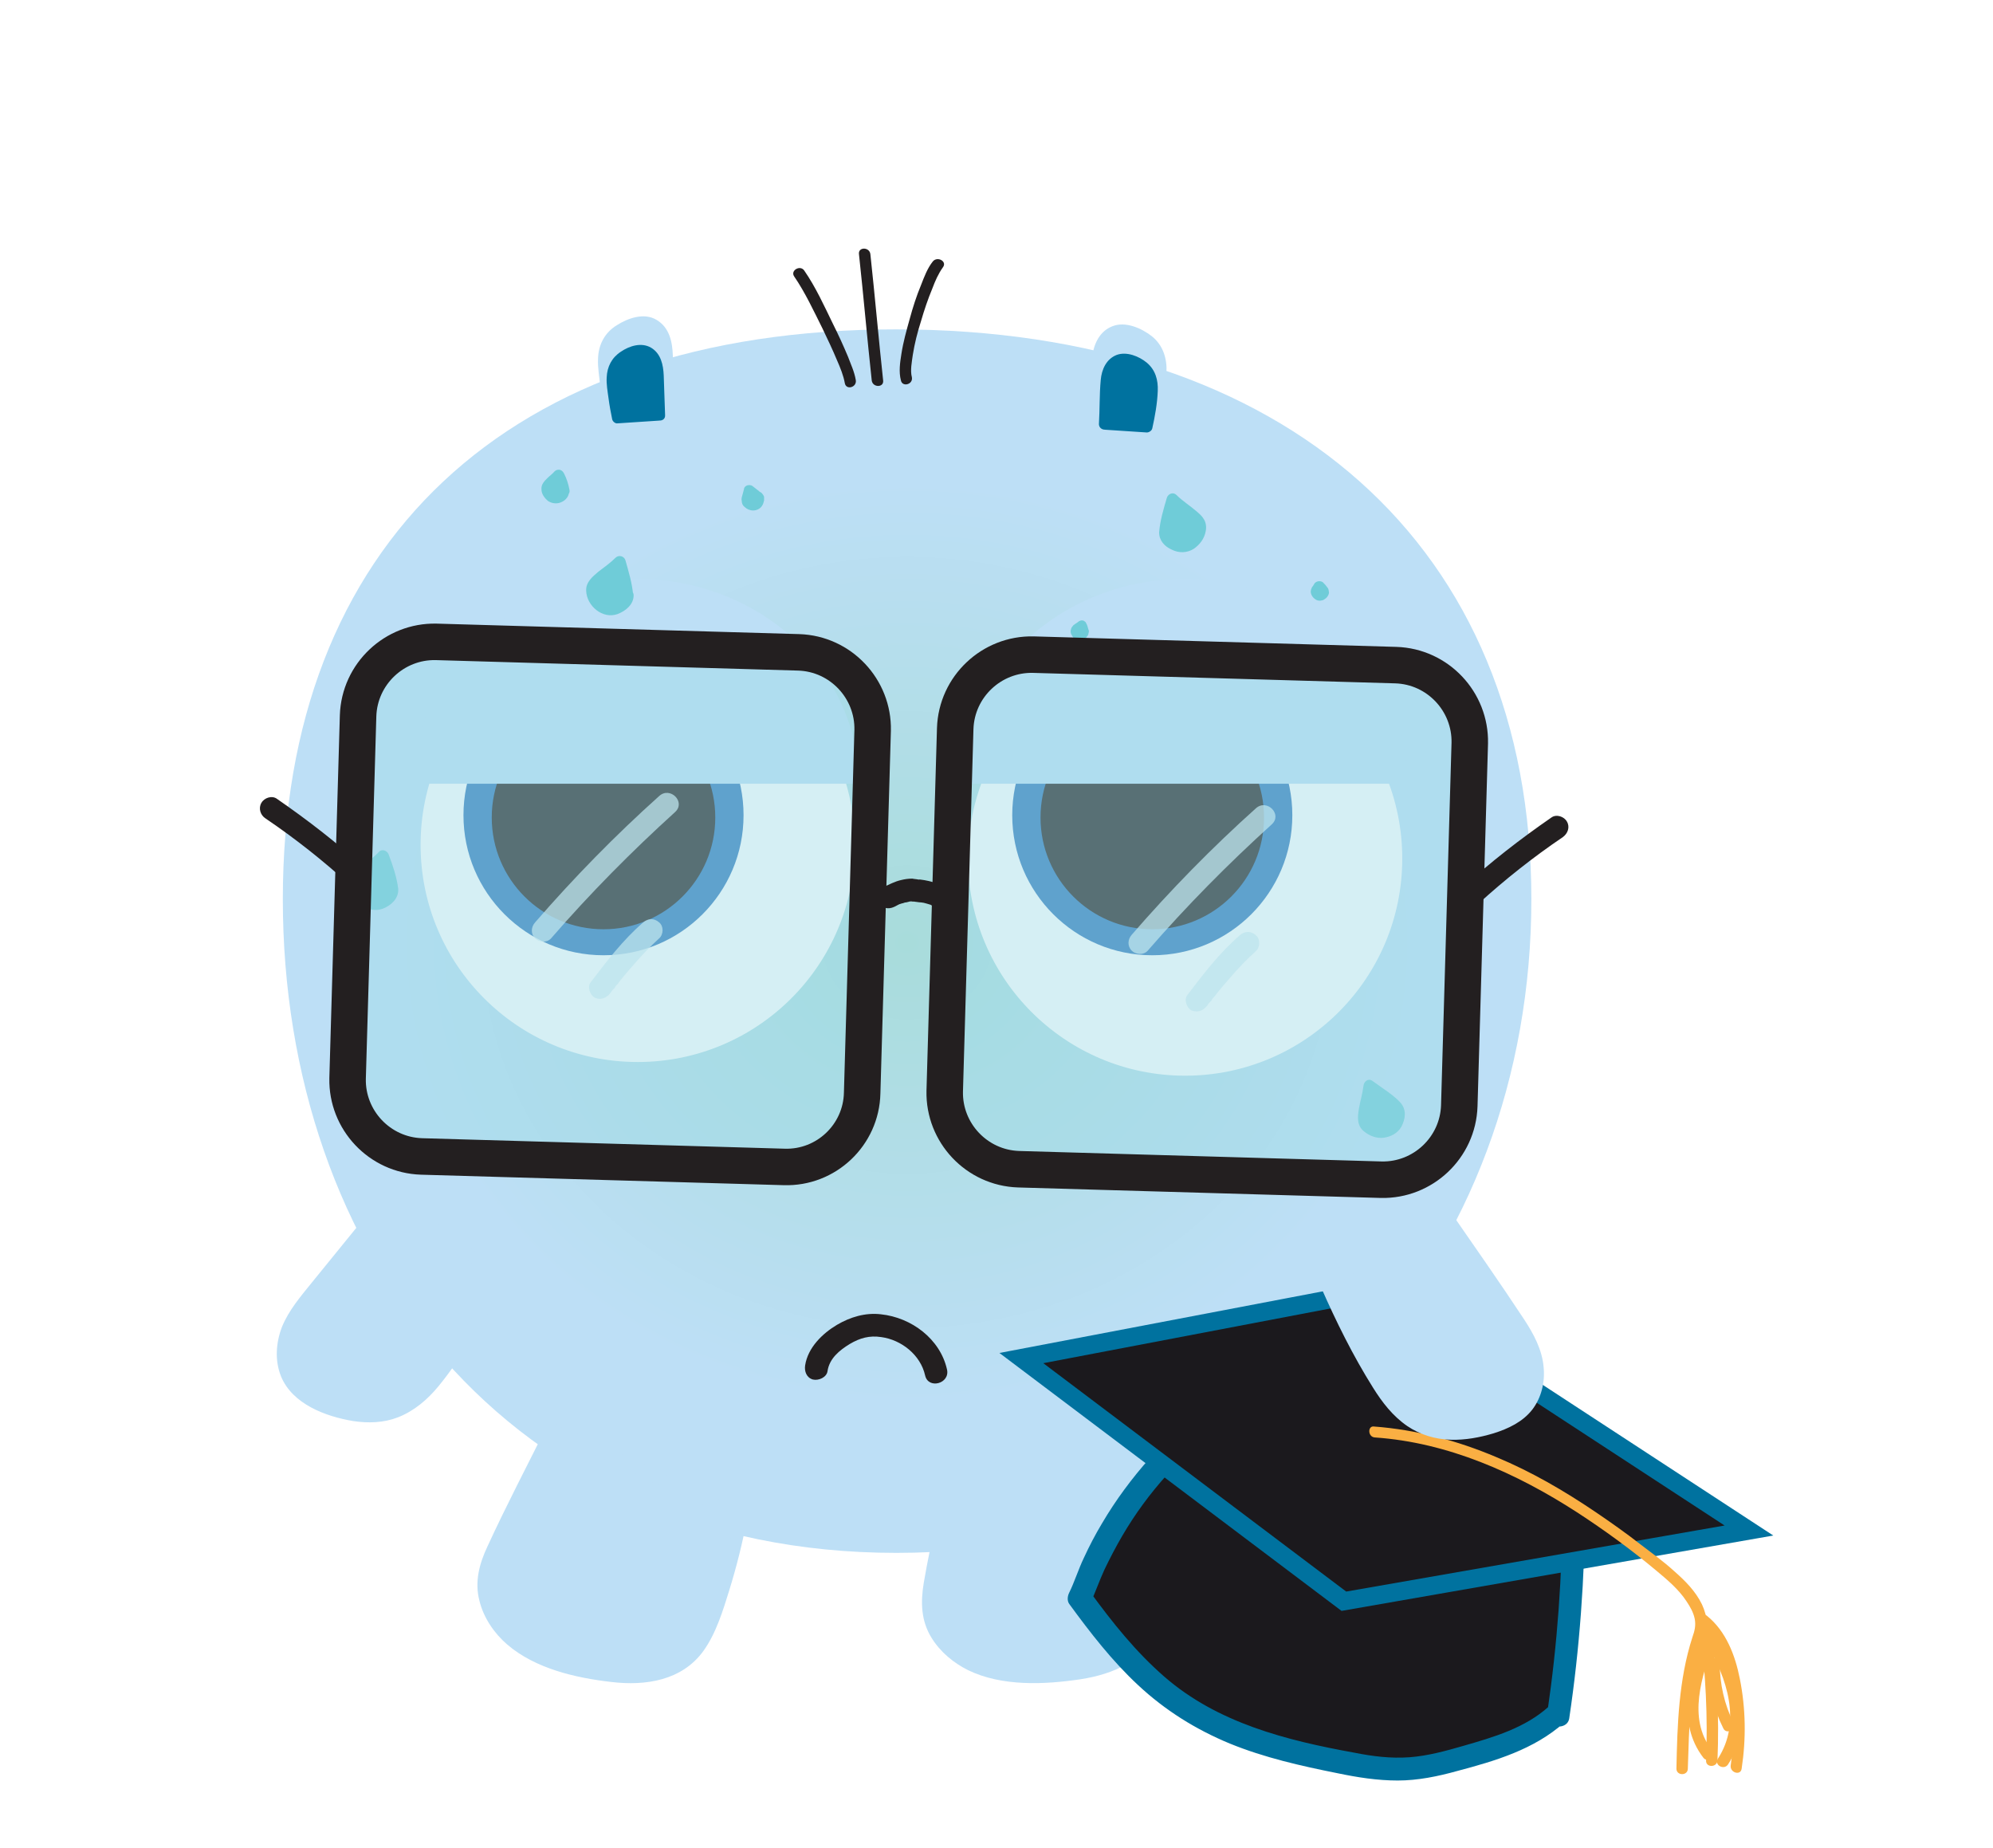 <?xml version="1.0" encoding="utf-8"?>
<!-- Generator: Adobe Illustrator 24.1.2, SVG Export Plug-In . SVG Version: 6.00 Build 0)  -->
<svg version="1.1" id="Layer_1" xmlns="http://www.w3.org/2000/svg" xmlns:xlink="http://www.w3.org/1999/xlink" x="0px" y="0px"
	 viewBox="0 0 436.9 405.1" style="enable-background:new 0 0 436.9 405.1;" xml:space="preserve">
<style type="text/css">
	.st0{fill:url(#SVGID_1_);}
	.st1{fill:#BDDFF6;}
	.st2{fill:#010101;}
	.st3{fill:#231F20;}
	.st4{fill:#BE202E;}
	.st5{fill:#AC1F29;}
	.st6{fill:#FFFFFF;stroke:#FFFFFF;stroke-miterlimit:10;}
	.st7{fill:#3077BB;}
	.st8{fill:#231F20;stroke:#231F20;stroke-miterlimit:10;}
	.st9{fill:#00729F;}
	.st10{fill:#9EDAE6;fill-opacity:0.43;stroke:#231F20;stroke-width:8;stroke-miterlimit:10;}
	.st11{opacity:0.75;}
	.st12{fill:#BEE4ED;}
	.st13{fill:url(#SVGID_2_);}
	.st14{fill:url(#SVGID_3_);}
	.st15{fill:url(#SVGID_4_);}
	.st16{fill:url(#SVGID_5_);}
	.st17{fill:url(#SVGID_6_);}
	.st18{fill:url(#SVGID_7_);}
	.st19{fill:url(#SVGID_8_);}
	.st20{fill:#6FCCD8;}
	.st21{fill:url(#SVGID_9_);}
	.st22{fill:#FFFFFF;}
	.st23{fill:url(#SVGID_10_);}
	.st24{fill:url(#SVGID_11_);}
	.st25{fill:url(#SVGID_12_);}
	.st26{fill:url(#SVGID_13_);}
	.st27{fill:url(#SVGID_14_);}
	.st28{fill:url(#SVGID_15_);}
	.st29{fill:#774098;}
	.st30{fill:#6A2F8F;}
	.st31{fill:#774098;stroke:#6A2F8F;stroke-width:2;stroke-miterlimit:10;}
	.st32{opacity:0.15;}
	.st33{filter:url(#Adobe_OpacityMaskFilter);}
	.st34{mask:url(#SVGID_16_);}
	.st35{fill:#F15E6D;}
	.st36{filter:url(#Adobe_OpacityMaskFilter_1_);}
	.st37{mask:url(#SVGID_17_);}
	.st38{fill:url(#SVGID_18_);}
	.st39{filter:url(#Adobe_OpacityMaskFilter_2_);}
	.st40{mask:url(#SVGID_19_);}
	.st41{filter:url(#Adobe_OpacityMaskFilter_3_);}
	.st42{mask:url(#SVGID_20_);}
	.st43{fill:url(#SVGID_21_);}
	.st44{filter:url(#Adobe_OpacityMaskFilter_4_);}
	.st45{mask:url(#SVGID_22_);}
	.st46{filter:url(#Adobe_OpacityMaskFilter_5_);}
	.st47{mask:url(#SVGID_23_);}
	.st48{fill:url(#SVGID_24_);}
	.st49{filter:url(#Adobe_OpacityMaskFilter_6_);}
	.st50{mask:url(#SVGID_25_);}
	.st51{filter:url(#Adobe_OpacityMaskFilter_7_);}
	.st52{mask:url(#SVGID_26_);}
	.st53{fill:url(#SVGID_27_);}
	.st54{filter:url(#Adobe_OpacityMaskFilter_8_);}
	.st55{mask:url(#SVGID_28_);}
	.st56{filter:url(#Adobe_OpacityMaskFilter_9_);}
	.st57{mask:url(#SVGID_29_);}
	.st58{fill:url(#SVGID_30_);}
	.st59{filter:url(#Adobe_OpacityMaskFilter_10_);}
	.st60{mask:url(#SVGID_31_);}
	.st61{filter:url(#Adobe_OpacityMaskFilter_11_);}
	.st62{mask:url(#SVGID_32_);}
	.st63{fill:url(#SVGID_33_);}
	.st64{filter:url(#Adobe_OpacityMaskFilter_12_);}
	.st65{mask:url(#SVGID_34_);}
	.st66{filter:url(#Adobe_OpacityMaskFilter_13_);}
	.st67{mask:url(#SVGID_35_);}
	.st68{fill:url(#SVGID_36_);}
	.st69{filter:url(#Adobe_OpacityMaskFilter_14_);}
	.st70{mask:url(#SVGID_37_);}
	.st71{filter:url(#Adobe_OpacityMaskFilter_15_);}
	.st72{mask:url(#SVGID_38_);}
	.st73{fill:url(#SVGID_39_);}
	.st74{filter:url(#Adobe_OpacityMaskFilter_16_);}
	.st75{mask:url(#SVGID_40_);}
	.st76{filter:url(#Adobe_OpacityMaskFilter_17_);}
	.st77{mask:url(#SVGID_41_);}
	.st78{fill:url(#SVGID_42_);}
	.st79{filter:url(#Adobe_OpacityMaskFilter_18_);}
	.st80{mask:url(#SVGID_43_);}
	.st81{filter:url(#Adobe_OpacityMaskFilter_19_);}
	.st82{mask:url(#SVGID_44_);}
	.st83{fill:url(#SVGID_45_);}
	.st84{filter:url(#Adobe_OpacityMaskFilter_20_);}
	.st85{mask:url(#SVGID_46_);}
	.st86{filter:url(#Adobe_OpacityMaskFilter_21_);}
	.st87{mask:url(#SVGID_47_);}
	.st88{fill:url(#SVGID_48_);}
	.st89{filter:url(#Adobe_OpacityMaskFilter_22_);}
	.st90{mask:url(#SVGID_49_);}
	.st91{filter:url(#Adobe_OpacityMaskFilter_23_);}
	.st92{mask:url(#SVGID_50_);}
	.st93{fill:url(#SVGID_51_);}
	.st94{filter:url(#Adobe_OpacityMaskFilter_24_);}
	.st95{mask:url(#SVGID_52_);}
	.st96{filter:url(#Adobe_OpacityMaskFilter_25_);}
	.st97{mask:url(#SVGID_53_);}
	.st98{fill:url(#SVGID_54_);}
	.st99{filter:url(#Adobe_OpacityMaskFilter_26_);}
	.st100{mask:url(#SVGID_55_);}
	.st101{filter:url(#Adobe_OpacityMaskFilter_27_);}
	.st102{mask:url(#SVGID_56_);}
	.st103{fill:url(#SVGID_57_);}
	.st104{fill:#1B191D;}
	.st105{fill:#1B191D;stroke:#00729F;stroke-width:4;stroke-miterlimit:10;}
	.st106{fill:#FAAF43;}
	.st107{fill:url(#SVGID_58_);}
	.st108{fill:url(#SVGID_59_);}
	.st109{fill:url(#SVGID_60_);}
	.st110{fill:url(#SVGID_61_);}
	.st111{fill:url(#SVGID_62_);}
	.st112{fill:url(#SVGID_63_);}
	.st113{fill:url(#SVGID_64_);}
	.st114{fill:url(#SVGID_65_);}
	.st115{fill:url(#SVGID_66_);}
	.st116{fill:url(#SVGID_67_);}
	.st117{fill:url(#SVGID_68_);}
	.st118{fill:url(#SVGID_69_);}
	.st119{fill:url(#SVGID_70_);}
	.st120{fill:url(#SVGID_71_);}
	.st121{fill:url(#SVGID_72_);}
	.st122{filter:url(#Adobe_OpacityMaskFilter_28_);}
	.st123{mask:url(#SVGID_73_);}
	.st124{filter:url(#Adobe_OpacityMaskFilter_29_);}
	.st125{mask:url(#SVGID_74_);}
	.st126{fill:url(#SVGID_75_);}
</style>
<g>
	
		<radialGradient id="SVGID_1_" cx="159.296" cy="229.757" r="136.453" gradientTransform="matrix(1.043 0 0 0.947 32.708 -10.989)" gradientUnits="userSpaceOnUse">
		<stop  offset="0" style="stop-color:#A8DCDB"/>
		<stop  offset="0.785" style="stop-color:#BDDFF6"/>
	</radialGradient>
	<path class="st0" d="M335.7,197.1c0,77.6-53.8,143.3-139.2,143.3S62,274.7,62,197.1S111,72.2,196.4,72.2S335.7,119.5,335.7,197.1z"
		/>
	<g>
		<path class="st1" d="M121.1,313.1c-4,8.2-8.1,16.3-12.1,24.5c-1.3,2.7-2.7,5.5-3,8.5c-0.6,5.7,2.8,11.2,7.4,14.5
			c4.6,3.4,10.2,4.9,15.8,6.1c7.5,1.6,16.2,2.2,21.9-3c2.9-2.6,4.5-6.4,5.9-10.1c2.5-6.9,4.4-13.9,5.8-21.1L121.1,313.1z"/>
		<g>
			<path class="st1" d="M120,312.4c-4.4,8.8-9,17.6-13.1,26.5c-1.8,3.8-2.9,7.8-1.8,12c0.9,3.7,3.2,7.1,6.1,9.6
				c6.2,5.3,15,7.3,22.8,8.2c7.5,0.9,15.5-0.3,20.2-6.8c2.8-3.9,4.3-8.9,5.7-13.4c1.6-5.2,2.9-10.4,3.9-15.7
				c0.1-0.5-0.1-1.2-0.6-1.4c-4.7-2.2-9.3-4.4-14-6.5c-7.5-3.5-14.9-6.9-22.4-10.4c-1.7-0.8-3.5-1.6-5.2-2.4
				c-1.4-0.7-2.7,1.5-1.3,2.2c4.7,2.2,9.3,4.4,14,6.5c7.5,3.5,14.9,6.9,22.4,10.4c1.7,0.8,3.5,1.6,5.2,2.4c-0.2-0.5-0.4-0.9-0.6-1.4
				c-0.8,4.3-1.8,8.5-3,12.7c-1.2,4-2.4,8.1-4.1,11.9c-1.5,3.4-3.7,6.3-7.1,8c-3.1,1.5-6.7,1.8-10.1,1.7c-3.7-0.2-7.3-0.9-10.8-1.7
				c-3.8-0.9-7.6-2.2-11-4.3c-3.1-2-5.8-4.7-7.2-8.2c-1.6-3.8-1.1-7.6,0.5-11.2c2-4.5,4.4-8.9,6.6-13.3c2.3-4.7,4.6-9.3,7-14
				C122.9,312.3,120.8,311,120,312.4z"/>
		</g>
	</g>
	<g>
		<path class="st1" d="M209.4,317.9c-1.8,8.9-3.5,17.9-5.3,26.8c-0.6,3-1.2,6-0.7,9c0.9,5.6,5.6,10,10.9,12.1s11.2,2.1,16.8,1.7
			c7.6-0.5,16.2-2.2,20.4-8.6c2.1-3.3,2.7-7.4,3-11.3c0.6-7.3,0.6-14.6,0-21.9L209.4,317.9z"/>
		<g>
			<path class="st1" d="M208.2,317.6c-1,5-1.9,9.9-2.9,14.9c-0.9,4.8-2,9.7-2.8,14.5c-0.7,4.2-0.6,8.3,1.7,12c1.9,3.1,4.8,5.5,8,7.1
				c7.4,3.6,16.7,3.2,24.7,2c7.1-1.1,14.3-4.1,17.2-11.2c1.9-4.5,2-9.7,2.2-14.5c0.2-5.6,0.1-11.2-0.3-16.8c0-0.5-0.4-1.1-0.9-1.2
				c-5.1-0.9-10.2-1.7-15.2-2.6c-8.1-1.4-16.2-2.8-24.3-4.2c-1.9-0.3-3.8-0.6-5.6-1c-1.6-0.3-2.2,2.1-0.7,2.4
				c5.1,0.9,10.2,1.7,15.2,2.6c8.1,1.4,16.2,2.8,24.3,4.2c1.9,0.3,3.8,0.6,5.6,1c-0.3-0.4-0.6-0.8-0.9-1.2c0.4,4.5,0.5,9.1,0.4,13.6
				c-0.1,4.2-0.2,8.6-1,12.8c-0.7,3.6-2.2,6.9-5,9.2c-2.6,2.1-5.8,3.2-9,3.9c-3.4,0.8-7,1-10.5,1.1c-4.1,0.1-8.3-0.1-12.3-1.3
				c-3.3-1.1-6.5-3-8.7-5.8c-2.5-3.1-3.1-6.7-2.6-10.6c0.6-5,1.9-10.1,2.9-15.1c1-5.1,2-10.2,3-15.4
				C210.9,316.7,208.5,316,208.2,317.6z"/>
		</g>
	</g>
	<g>
		<g>
			<g>
				<path class="st3" d="M174.1,60.6c2.4,3.5,4.3,7.6,6.2,11.4c1.1,2.3,2.2,4.6,3.2,7c0.7,1.6,1.4,3.3,1.7,5
					c0.3,1.6,2.7,0.9,2.4-0.7c-0.3-1.8-1.1-3.5-1.7-5.1c-1-2.4-2.1-4.8-3.3-7.2c-1.9-3.9-3.8-8.1-6.3-11.7
					C175.4,58,173.2,59.3,174.1,60.6L174.1,60.6z"/>
			</g>
		</g>
		<g>
			<g>
				<path class="st3" d="M188.3,55.7c1,9.2,1.8,18.5,2.8,27.7c0.2,1.6,2.7,1.6,2.5,0c-1-9.2-1.8-18.5-2.8-27.7
					C190.6,54.1,188.1,54.1,188.3,55.7L188.3,55.7z"/>
			</g>
		</g>
		<g>
			<g>
				<path class="st3" d="M199.9,82.7c-0.4-1.5,0-3.4,0.2-4.9c0.4-2.5,1-4.9,1.8-7.4c0.7-2.4,1.5-4.8,2.5-7.2
					c0.6-1.6,1.3-3.2,2.3-4.6c1-1.3-1.2-2.5-2.2-1.3c-1.2,1.5-1.9,3.4-2.6,5.2c-1,2.4-1.8,4.9-2.5,7.5c-0.7,2.5-1.4,5-1.8,7.6
					c-0.3,1.9-0.6,3.9-0.1,5.8C197.8,84.9,200.2,84.3,199.9,82.7L199.9,82.7z"/>
			</g>
		</g>
	</g>
	<g>
		<path class="st1" d="M85.8,261.7c-5.7,7.1-11.5,14.1-17.2,21.2c-1.9,2.3-3.8,4.7-5.1,7.4c-2.3,5-1.7,9.9,0.6,13
			c2.3,3.1,5.9,4.7,9.7,5.8c5,1.6,11.3,2.4,17.2-1.9c3.1-2.2,5.5-5.5,7.8-8.7c4.2-6,8-12.2,11.4-18.4L85.8,261.7z"/>
		<g>
			<path class="st1" d="M84.9,260.8c-5.5,6.8-11,13.5-16.5,20.3c-2.5,3.1-5.1,6.1-6.6,9.8c-1.3,3.4-1.6,7.3-0.2,10.8
				c2.5,6.1,9.8,8.8,15.8,9.8c3.3,0.5,6.7,0.4,9.8-0.8c3.6-1.4,6.5-3.9,8.9-6.8c2.8-3.4,5.3-7.2,7.7-11c2.5-4,4.9-8,7.2-12.1
				c0.4-0.6,0.1-1.3-0.4-1.7c-7.1-5.4-14.2-10.7-21.3-16.1c-1-0.8-2-1.5-3-2.3c-1.3-1-2.5,1.2-1.3,2.2c7.1,5.4,14.2,10.7,21.3,16.1
				c1,0.8,2,1.5,3,2.3c-0.1-0.6-0.3-1.1-0.4-1.7c-3.6,6.6-7.5,13-11.9,19.2c-2,2.9-4.3,5.8-7.2,7.9c-2.7,1.9-5.8,2.8-9.1,2.8
				c-3,0-5.9-0.9-8.7-1.9c-2.9-1-5.8-2.6-7.5-5.2c-1.8-2.9-1.8-6.5-0.8-9.7c1.1-3.4,3.6-6.3,5.8-9c5.6-6.9,11.3-13.9,16.9-20.8
				C87.7,261.3,86,259.6,84.9,260.8z"/>
		</g>
	</g>
	<g>
		<circle class="st6" cx="139.8" cy="185.2" r="47.1"/>
		<circle class="st7" cx="132.3" cy="178.7" r="30.7"/>
		<circle class="st8" cx="132.3" cy="179.2" r="24"/>
		<path class="st1" d="M90.7,171.8c0-24.8,21.8-44.9,48.8-44.9s48.8,20.1,48.8,44.9"/>
	</g>
	<g>
		<circle class="st6" cx="259.8" cy="188.2" r="47.1"/>
		<circle class="st7" cx="252.6" cy="178.7" r="30.7"/>
		<circle class="st8" cx="252.6" cy="179.2" r="24"/>
		<path class="st1" d="M211,171.8c0-24.8,21.8-44.9,48.8-44.9s48.8,20.1,48.8,44.9"/>
	</g>
	<g>
		<g>
			<path class="st1" d="M146.6,89.7c-0.1-3.8-0.3-7.6-0.4-11.4c0-1.3-0.1-2.5-0.4-3.7c-0.6-2.2-2.2-3.6-3.8-3.9
				c-1.6-0.4-3.1,0.2-4.6,0.8c-2,0.9-4.2,2.3-4.9,5.3c-0.3,1.5-0.2,3.2,0,4.9c0.3,3,0.8,6,1.5,8.9L146.6,89.7z"/>
			<g>
				<path class="st1" d="M147.9,89.7c-0.1-3.9-0.3-7.8-0.4-11.7c-0.1-3-0.7-6.2-3.6-7.9c-2.7-1.6-6.2-0.4-8.7,1.2
					c-2.6,1.6-4,4.2-4.1,7.3c-0.1,2,0.3,4.1,0.5,6.1c0.3,2.1,0.7,4.2,1.2,6.3c0.1,0.5,0.7,1,1.2,0.9c4.2-0.3,8.4-0.6,12.7-0.9
					c1.6-0.1,1.6-2.6,0-2.5c-4.2,0.3-8.4,0.6-12.7,0.9c0.4,0.3,0.8,0.6,1.2,0.9c-0.4-2-0.8-3.9-1.1-5.9c-0.3-1.9-0.6-3.9-0.5-5.8
					c0.1-3.3,2.4-5.3,5.4-6.3c1.5-0.5,3.1-0.6,4.3,0.5c1.3,1.2,1.5,2.9,1.6,4.6c0.2,4.1,0.3,8.3,0.4,12.4
					C145.4,91.3,147.9,91.3,147.9,89.7z"/>
			</g>
		</g>
		<g>
			<path class="st9" d="M144.6,91c-0.1-2.8-0.2-5.6-0.3-8.4c0-0.9-0.1-1.9-0.3-2.7c-0.5-1.6-1.6-2.6-2.7-2.9
				c-1.1-0.3-2.3,0.1-3.3,0.6c-1.5,0.6-3,1.7-3.5,3.9c-0.2,1.1-0.2,2.4,0,3.6c0.2,2.2,0.6,4.4,1.1,6.6L144.6,91z"/>
			<g>
				<path class="st9" d="M145.8,91c-0.1-2.9-0.2-5.8-0.3-8.7c-0.1-2.3-0.6-4.8-2.8-6.1c-2.1-1.2-4.7-0.4-6.6,0.9
					c-2,1.3-3,3.3-3.1,5.6c-0.1,1.5,0.2,3.1,0.4,4.6c0.2,1.6,0.5,3.1,0.8,4.6c0.1,0.5,0.7,1,1.2,0.9c3-0.2,6.1-0.4,9.1-0.6
					c1.6-0.1,1.6-2.6,0-2.5c-3,0.2-6.1,0.4-9.1,0.6c0.4,0.3,0.8,0.6,1.2,0.9c-0.6-2.8-1.3-5.8-1.2-8.6c0.1-2.3,1.6-3.6,3.6-4.3
					c1-0.3,2-0.5,2.8,0.3c0.9,0.8,1,2,1.1,3.1c0.2,3.1,0.2,6.1,0.3,9.2C143.4,92.6,145.9,92.6,145.8,91z"/>
			</g>
		</g>
	</g>
	<g>
		<g>
			<path class="st1" d="M240.3,91.6c0.1-3.8,0.3-7.6,0.4-11.4c0-1.3,0.1-2.5,0.4-3.7c0.6-2.2,2.2-3.6,3.8-3.9
				c1.6-0.4,3.1,0.2,4.6,0.8c2,0.9,4.2,2.3,4.9,5.3c0.3,1.5,0.2,3.2,0,4.9c-0.3,3-0.8,6-1.5,8.9L240.3,91.6z"/>
			<g>
				<path class="st1" d="M241.5,91.6c0.1-4.1,0.2-8.3,0.4-12.4c0.1-1.7,0.4-3.4,1.6-4.6c1.2-1.2,2.8-1,4.3-0.5c3,1,5.3,3,5.4,6.3
					c0.1,1.9-0.2,3.9-0.5,5.8c-0.3,2-0.7,3.9-1.1,5.9c0.4-0.3,0.8-0.6,1.2-0.9c-4.2-0.3-8.4-0.6-12.7-0.9c-1.6-0.1-1.6,2.4,0,2.5
					c4.2,0.3,8.4,0.6,12.7,0.9c0.5,0,1.1-0.4,1.2-0.9c0.8-3.6,1.5-7.3,1.7-11c0.2-3.1-0.7-6.1-3.2-8.1c-2.3-1.8-5.8-3.3-8.6-2.2
					c-2.9,1.1-4.2,4-4.5,7c-0.4,4.3-0.3,8.8-0.5,13.1C239,93.2,241.5,93.2,241.5,91.6z"/>
			</g>
		</g>
		<g>
			<path class="st9" d="M242.3,92.9c0.1-2.8,0.2-5.6,0.3-8.4c0-0.9,0.1-1.9,0.3-2.7c0.5-1.6,1.6-2.6,2.7-2.9
				c1.1-0.3,2.3,0.1,3.3,0.6c1.5,0.6,3,1.7,3.5,3.9c0.2,1.1,0.2,2.4,0,3.6c-0.2,2.2-0.6,4.4-1.1,6.6L242.3,92.9z"/>
			<g>
				<path class="st9" d="M243.6,92.9c0.1-3.1,0.2-6.1,0.3-9.2c0.1-1.1,0.2-2.3,1.1-3.1c0.8-0.8,1.8-0.7,2.8-0.3
					c2,0.7,3.5,2.1,3.6,4.3c0.1,2.8-0.5,5.8-1.2,8.6c0.4-0.3,0.8-0.6,1.2-0.9c-3-0.2-6.1-0.4-9.1-0.6c-1.6-0.1-1.6,2.4,0,2.5
					c3,0.2,6.1,0.4,9.1,0.6c0.5,0,1.1-0.4,1.2-0.9c0.6-2.7,1.1-5.5,1.2-8.2c0.1-2.4-0.5-4.6-2.4-6.2c-1.7-1.4-4.4-2.5-6.6-1.7
					c-2.3,0.9-3.3,3.2-3.5,5.5c-0.3,3.2-0.2,6.5-0.4,9.7C241,94.6,243.5,94.6,243.6,92.9z"/>
			</g>
		</g>
	</g>
	<g>
		<g>
			<path class="st3" d="M181.4,300.6c0.4-2.8,2.6-4.6,4.9-6c2.2-1.3,4.3-1.9,6.9-1.5c4.4,0.6,8.6,3.9,9.6,8.4
				c0.7,3.1,5.5,1.8,4.8-1.3c-1.5-6.7-7.8-11.4-14.5-12.1c-3.4-0.4-6.7,0.6-9.6,2.3c-3.2,1.9-6.4,5-7,8.9c-0.2,1.3,0.3,2.7,1.7,3.1
				C179.5,302.7,181.2,301.9,181.4,300.6L181.4,300.6z"/>
		</g>
	</g>
	<g>
		<g>
			<path class="st20" d="M255.4,116.7c0,0.7,0.3,1.4,0.9,1.9c0.5,0.4,1.5,1,2.1,1.1c1.4,0.3,2.7-0.3,3.7-1.4c0.4-0.5,0.9-1.6,1-2.2
				c0.2-0.7,0-1.5-0.5-2.1c-1.6-1.9-3.9-3-5.6-4.8C257,109.3,255.5,114.2,255.4,116.7z"/>
			<g>
				<path class="st20" d="M254.1,116.7c0,1.8,1.2,3.1,2.8,3.8c1.6,0.8,3.4,0.7,4.8-0.2c1.3-0.9,2.3-2.2,2.6-3.8
					c0.2-0.9,0.1-1.9-0.4-2.7c-0.4-0.7-1.1-1.3-1.7-1.8c-1.4-1.2-3-2.2-4.3-3.5c-0.7-0.7-1.8-0.3-2.1,0.6
					C255.1,111.5,254.3,114.1,254.1,116.7c0,0.7,0.6,1.2,1.2,1.2c0.7,0,1.2-0.6,1.3-1.2c0-0.2,0-0.3,0-0.5c0-0.1,0-0.2,0-0.1
					c0-0.1,0-0.2,0-0.2c0.1-0.4,0.1-0.8,0.2-1.1c0.2-0.8,0.4-1.6,0.6-2.4c0.2-0.9,0.5-1.8,0.8-2.7c-0.7,0.2-1.4,0.4-2.1,0.6
					c1.2,1.2,2.6,2.1,3.9,3.1c0.6,0.5,1.4,1,1.7,1.7c0.3,0.5,0.2,0.9,0,1.5c-0.4,1.1-1.4,2.1-2.7,2.1c-0.6,0-1.1-0.3-1.6-0.6
					c-0.4-0.3-0.8-0.6-0.8-1.2C256.6,115.1,254.1,115.1,254.1,116.7z"/>
			</g>
		</g>
		<g>
			<path class="st20" d="M288.6,129.7c0,0.1,0,0.3,0.1,0.4c0.1,0.1,0.2,0.2,0.3,0.3c0.2,0.1,0.5,0.1,0.7-0.1
				c0.1-0.1,0.2-0.2,0.3-0.3c0.1-0.1,0.1-0.3,0-0.4c-0.2-0.4-0.6-0.7-0.8-1.1C289.2,128.4,288.7,129.2,288.6,129.7z"/>
			<g>
				<path class="st20" d="M287.4,129.3c-0.2,0.6,0.1,1.3,0.6,1.8c0.2,0.2,0.5,0.4,0.8,0.5c0.3,0.1,0.7,0.1,1,0
					c0.2,0,0.3-0.1,0.5-0.2c0.1-0.1,0.3-0.2,0.4-0.3c0,0,0.1-0.1,0.1-0.1c0.1-0.1,0.2-0.2,0.3-0.4c0.1-0.1,0.1-0.3,0.2-0.4
					c0,0,0-0.1,0-0.1c0-0.1,0.1-0.3,0-0.4c0-0.3-0.1-0.7-0.3-0.9c-0.2-0.3-0.5-0.6-0.7-0.9c0.1,0.1,0.1,0.2,0.2,0.3
					c-0.1-0.1-0.1-0.2-0.2-0.2c-0.2-0.4-0.6-0.6-1.1-0.6c-0.4,0-0.9,0.2-1.1,0.6c-0.1,0.2-0.2,0.3-0.3,0.5
					C287.6,128.6,287.5,129,287.4,129.3c-0.1,0.3,0,0.7,0.1,1c0.2,0.3,0.4,0.5,0.7,0.6c0.3,0.1,0.7,0.1,1-0.1
					c0.3-0.2,0.5-0.4,0.6-0.7c0-0.1,0.1-0.2,0.1-0.3c0,0.1-0.1,0.2-0.1,0.3c0.1-0.3,0.3-0.7,0.5-1c-0.7,0-1.4,0-2.2,0
					c0.2,0.4,0.5,0.7,0.8,1c-0.1-0.1-0.1-0.2-0.2-0.3c0.1,0.1,0.2,0.2,0.2,0.4c0-0.1-0.1-0.2-0.1-0.3c0,0,0,0.1,0,0.1
					c0-0.1,0-0.2,0-0.3c0,0,0,0.1,0,0.1c0-0.1,0-0.2,0-0.3c0,0,0,0.1,0,0.1c0-0.1,0.1-0.2,0.1-0.3c0,0.1-0.1,0.2-0.1,0.2
					c0.1-0.1,0.1-0.2,0.2-0.3c0,0-0.1,0.1-0.1,0.1c0.1-0.1,0.2-0.1,0.3-0.2c-0.1,0-0.1,0.1-0.2,0.1c0.1,0,0.2-0.1,0.3-0.1
					c-0.1,0-0.1,0-0.2,0.1c0.1,0,0.2,0,0.3,0c-0.1,0-0.1,0-0.2,0c0.1,0,0.2,0,0.3,0c-0.1,0-0.1,0-0.2-0.1c0.1,0,0.2,0.1,0.3,0.1
					c0,0-0.1-0.1-0.1-0.1c0.1,0.1,0.2,0.1,0.3,0.2c-0.1-0.1-0.1-0.1-0.2-0.2c0.1,0.1,0.1,0.2,0.2,0.3c0,0-0.1-0.1-0.1-0.1
					c0,0.1,0.1,0.2,0.1,0.3c0,0,0-0.1,0-0.1c0,0.1,0,0.2,0,0.3c0,0,0-0.1,0-0.1c0,0.1,0,0.2,0,0.3c0,0,0,0,0-0.1
					c0.1-0.3,0-0.7-0.1-1c-0.2-0.3-0.4-0.5-0.7-0.6c-0.3-0.1-0.7-0.1-1,0.1C287.7,128.8,287.4,129,287.4,129.3z"/>
			</g>
		</g>
		<g>
			<path class="st20" d="M236.1,138.1c-0.1,0.1-0.1,0.2-0.1,0.4c0,0.1,0.1,0.3,0.2,0.4c0.2,0.2,0.4,0.3,0.7,0.2
				c0.1,0,0.3-0.1,0.4-0.2c0.1-0.1,0.2-0.2,0.2-0.3c0-0.4-0.2-0.9-0.3-1.3C237.1,137.2,236.3,137.7,236.1,138.1z"/>
			<g>
				<path class="st20" d="M235.2,137.2c-0.2,0.2-0.3,0.4-0.4,0.7c-0.1,0.2-0.1,0.3-0.1,0.5c0,0.4,0.1,0.6,0.3,0.9
					c0,0.1,0.1,0.1,0.1,0.2c0.2,0.3,0.3,0.4,0.6,0.6c0.1,0.1,0.3,0.1,0.4,0.2c0.1,0,0.2,0.1,0.3,0.1c0.1,0,0.2,0,0.3,0
					c0.1,0,0.3,0,0.4-0.1c0,0,0.1,0,0.1,0c0.2-0.1,0.4-0.2,0.6-0.3c0.3-0.2,0.4-0.3,0.5-0.5c0,0,0-0.1,0.1-0.1
					c0.1-0.1,0.1-0.2,0.2-0.4c0-0.1,0-0.3,0.1-0.4c0,0,0-0.1,0-0.1c0-0.2,0-0.4-0.1-0.5c-0.1-0.4-0.2-0.7-0.3-1
					c-0.1-0.2-0.2-0.4-0.3-0.6c-0.1-0.1-0.2-0.2-0.4-0.3c-0.1-0.1-0.3-0.1-0.5-0.1c-0.2,0-0.4,0.1-0.6,0.2c-0.2,0.2-0.4,0.3-0.7,0.5
					C235.6,136.8,235.4,137,235.2,137.2c-0.1,0.1-0.2,0.2-0.3,0.4c-0.1,0.1-0.1,0.3-0.1,0.5c0,0.3,0.1,0.7,0.4,0.9
					c0.2,0.2,0.6,0.4,0.9,0.4c0.3,0,0.7-0.1,0.9-0.4c0.2-0.2,0.5-0.5,0.7-0.6c-0.1,0.1-0.2,0.1-0.3,0.2c0.1-0.1,0.2-0.2,0.3-0.2
					c-0.6-0.2-1.2-0.5-1.8-0.7c0.1,0.4,0.2,0.8,0.3,1.2c0-0.1,0-0.2,0-0.3c0,0.1,0,0.1,0,0.2c0-0.1,0-0.2,0-0.3c0,0,0,0.1,0,0.1
					c0-0.1,0.1-0.2,0.1-0.3c0,0,0,0.1-0.1,0.1c0.1-0.1,0.1-0.2,0.2-0.3c0,0,0,0.1-0.1,0.1c0.1-0.1,0.2-0.1,0.3-0.2
					c-0.1,0.1-0.2,0.1-0.3,0.2c0.1,0,0.2-0.1,0.3-0.1c-0.1,0-0.1,0-0.2,0c0.1,0,0.2,0,0.3,0c-0.1,0-0.1,0-0.2,0c0.1,0,0.2,0,0.3,0
					c-0.1,0-0.1,0-0.2-0.1c0.1,0,0.2,0.1,0.3,0.1c-0.1,0-0.1-0.1-0.1-0.1c0.1,0.1,0.2,0.1,0.3,0.2c0,0-0.1-0.1-0.1-0.1
					c0.1,0.1,0.1,0.2,0.2,0.3c0-0.1-0.1-0.1-0.1-0.2c0,0.1,0.1,0.2,0.1,0.3c0-0.1,0-0.1-0.1-0.2c0,0.1,0,0.2,0,0.3c0,0,0-0.1,0-0.1
					c0,0.1,0,0.2,0,0.3c0,0,0-0.1,0-0.1c0,0.1-0.1,0.2-0.1,0.3c0,0,0,0,0-0.1c-0.1,0.1-0.1,0.2-0.2,0.3c0,0,0,0,0,0
					c0.1-0.1,0.2-0.2,0.3-0.4c0.1-0.1,0.1-0.3,0.1-0.5c0-0.3-0.1-0.7-0.4-0.9c-0.2-0.2-0.6-0.4-0.9-0.4c-0.1,0-0.2,0-0.3,0
					C235.5,136.9,235.3,137,235.2,137.2z"/>
			</g>
		</g>
		<g>
			<path class="st20" d="M137.7,130.5c0,0.7-0.3,1.4-0.9,1.9c-0.5,0.4-1.5,1-2.1,1.1c-1.4,0.3-2.7-0.3-3.7-1.4
				c-0.4-0.5-0.9-1.6-1-2.2c-0.2-0.7,0-1.5,0.5-2.1c1.6-1.9,3.9-3,5.6-4.8C136,123.2,137.5,128.1,137.7,130.5z"/>
			<g>
				<path class="st20" d="M136.4,130.5c0,0.6-0.4,1-0.8,1.2c-0.5,0.4-1,0.6-1.6,0.6c-1.3,0-2.3-1-2.7-2.1c-0.2-0.5-0.3-1,0-1.5
					c0.4-0.6,1.1-1.2,1.7-1.7c1.3-1,2.7-1.9,3.9-3.1c-0.7-0.2-1.4-0.4-2.1-0.6c0.3,0.9,0.5,1.8,0.8,2.7c0.2,0.8,0.4,1.6,0.6,2.3
					c0.1,0.4,0.2,0.8,0.2,1.1c0,0.1,0,0.2,0,0.2c0,0.2,0-0.2,0,0.1C136.4,130.2,136.4,130.4,136.4,130.5c0,0.7,0.5,1.2,1.2,1.2
					c0.6,0,1.3-0.6,1.2-1.2c-0.2-2.6-1-5.2-1.7-7.7c-0.3-0.9-1.4-1.2-2.1-0.6c-1.2,1.2-2.5,2.1-3.8,3.1c-1.3,1.1-2.8,2.3-2.7,4.2
					c0.1,3.3,3.6,6.3,6.9,5.1c1.8-0.7,3.5-2.1,3.5-4.1C138.9,128.9,136.4,128.9,136.4,130.5z"/>
			</g>
		</g>
		<g>
			<path class="st20" d="M123.6,107.7c0,0.3-0.1,0.7-0.3,0.9c-0.2,0.2-0.6,0.5-0.9,0.6c-0.7,0.2-1.3,0-1.8-0.5
				c-0.2-0.2-0.5-0.7-0.6-1c-0.1-0.3-0.1-0.7,0.1-1c0.7-0.9,1.7-1.5,2.4-2.4C122.5,104.4,123.4,106.5,123.6,107.7z"/>
			<g>
				<path class="st20" d="M122.3,107.7C122.4,107.8,122.3,108.1,122.3,107.7C122.3,108,122.5,107.5,122.3,107.7
					C122.3,107.8,122.3,107.8,122.3,107.7C122.4,107.7,122.4,107.7,122.3,107.7c0,0.1-0.1,0.1-0.1,0.2c0.2-0.1,0.2-0.1,0.1-0.1
					c0,0-0.1,0.1-0.1,0.1c-0.1,0-0.1,0.1-0.2,0.1c0,0-0.1,0-0.1,0.1c0.2-0.1,0.2-0.1,0.1-0.1c-0.1,0-0.1,0-0.2,0c0.1,0,0.1,0,0.2,0
					c0,0-0.3,0-0.3,0c0.2,0,0.2,0,0.1,0c0,0,0,0-0.1,0c0,0-0.1,0-0.1,0c0.2,0.1,0.2,0.1,0.1,0c-0.1,0-0.1-0.1-0.2-0.1
					c-0.1-0.1-0.1-0.1,0.1,0.1c0,0-0.1-0.1-0.1-0.1c-0.2-0.1,0,0,0,0.1c-0.1-0.2-0.2-0.3-0.3-0.5c-0.1-0.3,0.1,0.2,0,0
					c0,0,0-0.1,0-0.1c0-0.1,0-0.1,0,0c0,0.1,0,0.1,0,0c0-0.1,0-0.1,0,0.1c0-0.2-0.2,0.2,0,0c0.2-0.3-0.1,0.2,0,0
					c0.1-0.1,0.1-0.1,0.2-0.2c0.1-0.1,0.3-0.3,0.4-0.4c0.6-0.5,1.2-1,1.6-1.6c-0.7-0.2-1.4-0.4-2.1-0.6c0.4,1.1,0.9,2.2,1.1,3.3
					c0,0.3,0.3,0.6,0.6,0.7c0.3,0.2,0.7,0.2,1,0.1c0.3-0.1,0.6-0.3,0.7-0.6c0.2-0.3,0.2-0.6,0.1-1c-0.2-1.1-0.6-2.3-1.1-3.3
					c-0.2-0.4-0.4-0.7-0.9-0.9c-0.4-0.1-0.9,0-1.2,0.3c-0.5,0.6-1.1,1-1.6,1.5c-0.7,0.7-1.4,1.4-1.3,2.5c0,1,0.7,1.9,1.4,2.5
					c0.9,0.6,2,0.7,2.9,0.3c1-0.4,1.9-1.4,1.7-2.6c0-0.3-0.1-0.6-0.4-0.9c-0.2-0.2-0.6-0.4-0.9-0.4C123,106.4,122.3,107,122.3,107.7
					z"/>
			</g>
		</g>
		<g>
			<path class="st20" d="M165.9,109.2c0.1,0.2,0.2,0.4,0.1,0.6c0,0.2-0.2,0.5-0.3,0.7c-0.3,0.3-0.7,0.4-1.2,0.3
				c-0.2,0-0.5-0.2-0.7-0.3c-0.2-0.1-0.3-0.4-0.3-0.6c0-0.7,0.4-1.4,0.5-2.2C164.2,107.7,165.5,108.6,165.9,109.2z"/>
			<g>
				<path class="st20" d="M165.1,110C165.1,110.1,165.1,110.1,165.1,110c0,0-0.1-0.1-0.2-0.2C164.9,109.9,164.9,109.9,165.1,110
					c-0.1-0.2-0.2-0.3-0.2-0.4c0,0.1,0,0.1,0.1,0.2c0-0.1,0-0.2,0-0.3c0,0.1,0,0.2,0,0.2c0-0.1,0-0.2,0-0.3c0,0.1-0.1,0.2-0.1,0.3
					c0-0.1,0.1-0.2,0.1-0.3c-0.1,0.1-0.1,0.2-0.2,0.4c0.1-0.1,0.1-0.2,0.2-0.3c0,0.1-0.1,0.1-0.2,0.2c0.1-0.1,0.2-0.1,0.3-0.2
					c-0.1,0.1-0.2,0.1-0.2,0.1c0.1,0,0.2-0.1,0.3-0.1c-0.1,0-0.2,0.1-0.3,0.1c0.1,0,0.2,0,0.3,0c-0.1,0-0.3,0-0.4,0
					c0.1,0,0.2,0,0.3,0c-0.1,0-0.2,0-0.3-0.1c0.1,0,0.2,0.1,0.3,0.1c-0.2-0.1-0.3-0.2-0.4-0.3c0.1,0.1,0.2,0.1,0.3,0.2
					c0,0-0.1-0.1-0.1-0.1c0.1,0.1,0.1,0.2,0.2,0.3c0-0.1-0.1-0.1-0.1-0.2c0,0.1,0.1,0.2,0.1,0.3c0,0,0-0.1,0-0.1
					C164.9,109.8,165,109.9,165.1,110c-0.1-0.2-0.1-0.3-0.1-0.4c0,0.1,0,0.2,0,0.3c0.1-0.7,0.4-1.3,0.5-2c-0.6,0.2-1.2,0.5-1.8,0.7
					c0.2,0.1,0.3,0.3,0.5,0.4c-0.1-0.1-0.2-0.1-0.3-0.2C164.3,109.3,164.7,109.6,165.1,110c0.2,0.2,0.6,0.4,0.9,0.4
					c0.3,0,0.7-0.1,0.9-0.4c0.2-0.2,0.4-0.6,0.4-0.9c0-0.3-0.1-0.6-0.4-0.9c-0.3-0.4-0.7-0.7-1.1-1c-0.3-0.2-0.6-0.5-0.9-0.7
					c-0.3-0.2-0.8-0.2-1.1-0.1c-0.3,0.1-0.7,0.4-0.7,0.8c-0.1,0.5-0.3,1-0.4,1.5c-0.1,0.3-0.2,0.7-0.1,1.1c0,0.5,0.2,1,0.6,1.3
					c0.5,0.5,1.2,0.8,1.9,0.8c0.8,0,1.6-0.4,2-1.1c0.2-0.3,0.3-0.7,0.4-1.1c0-0.3,0-0.5,0-0.8c-0.1-0.3-0.3-0.6-0.5-0.8
					c-0.2-0.2-0.6-0.4-0.9-0.4c-0.3,0-0.7,0.1-0.9,0.4c-0.2,0.2-0.4,0.6-0.4,0.9c0,0.1,0,0.2,0,0.3
					C164.8,109.7,164.9,109.9,165.1,110z"/>
			</g>
		</g>
		<g>
			<path class="st20" d="M306.1,242.6c0.5,0.5,0.7,1.3,0.6,2c-0.1,0.7-0.5,1.7-0.9,2.3c-0.9,1.1-2.3,1.5-3.8,1.3
				c-0.7-0.1-1.7-0.6-2.2-1c-0.6-0.4-1-1.1-1-1.9c0-2.5,1.1-4.8,1.3-7.3C300.1,238.1,304.4,240.9,306.1,242.6z"/>
			<g>
				<path class="st20" d="M305.2,243.5c0.6,0.7-0.1,2.3-0.7,2.8c-0.8,0.8-2.2,0.8-3.1,0.3c-0.3-0.1-0.6-0.3-0.9-0.5
					c0.1,0.1-0.2-0.2-0.2-0.2c0,0-0.2-0.2-0.2-0.3c-0.3-0.6,0-1.6,0.1-2.3c0.4-1.8,0.9-3.6,1.1-5.4c-0.6,0.4-1.3,0.7-1.9,1.1
					c0.8,0.5,1.6,1,2.3,1.6c0.7,0.5,1.3,0.9,1.8,1.3C304.1,242.5,304.7,243,305.2,243.5c1.1,1.2,2.9-0.6,1.8-1.8
					c-1.1-1.2-2.5-2.2-3.8-3.1c-0.8-0.6-1.6-1.1-2.4-1.7c-0.9-0.6-1.8,0.2-1.9,1.1c-0.2,1.7-0.7,3.3-1,5c-0.3,1.8-0.5,3.7,1.1,5
					c1.2,1,2.8,1.6,4.3,1.4c1.6-0.2,3.1-1,3.9-2.4c0.9-1.7,1.2-3.7-0.2-5.3c-0.4-0.5-1.3-0.5-1.8,0
					C304.7,242.3,304.7,243,305.2,243.5z"/>
			</g>
		</g>
		<g>
			<path class="st20" d="M86.1,194.9c0.1,0.7-0.2,1.5-0.8,2c-0.5,0.5-1.4,1.1-2.1,1.2c-1.4,0.4-2.7-0.2-3.8-1.2
				c-0.5-0.5-1-1.5-1.1-2.1c-0.2-0.7-0.1-1.5,0.4-2.1c1.5-2,3.8-3.2,5.4-5C84.1,187.6,85.9,192.4,86.1,194.9z"/>
			<g>
				<path class="st20" d="M84.9,194.9c0,0.7-0.3,1.1-0.8,1.4c-0.6,0.4-1,0.6-1.6,0.7c-1.3,0-2.3-0.9-2.7-2.1c-0.2-0.5-0.3-1,0-1.5
					c0.4-0.6,1-1.1,1.6-1.6c1.2-1.1,2.6-2.1,3.7-3.3c-0.7-0.2-1.4-0.4-2.1-0.6c0.3,0.9,0.6,1.8,0.9,2.7c0.2,0.8,0.5,1.5,0.7,2.3
					c0.1,0.4,0.2,0.8,0.3,1.1c0,0.2,0.1,0.4,0.1,0.5C84.8,194.6,84.9,194.7,84.9,194.9C84.9,195.2,84.8,194.5,84.9,194.9
					c0.1,0.7,0.5,1.2,1.2,1.2c0.6,0,1.3-0.6,1.2-1.2c-0.3-2.6-1.2-5.2-2.1-7.6c-0.3-0.8-1.4-1.3-2.1-0.6c-1.1,1.2-2.4,2.1-3.6,3.2
					c-1.3,1.1-2.7,2.4-2.6,4.3c0.2,3.3,3.7,6.2,7,5c1.8-0.7,3.5-2.2,3.4-4.3c0-0.7-0.5-1.2-1.2-1.2
					C85.5,193.6,84.8,194.2,84.9,194.9z"/>
			</g>
		</g>
	</g>
	<g>
		<g>
			<g>
				<path class="st104" d="M253.8,321.5c-7.5,8.3-13.3,18.1-17.1,28.6l-0.1,0.3c6.7,9.3,14.2,18.4,23.9,24.5
					c9.7,6.1,21.1,9,32.4,11.3c5.4,1.1,10.9,2.1,16.3,1.6c3.9-0.3,7.8-1.4,11.6-2.4c7.2-2,14.7-4.3,20.2-9.4l0.4,0.2
					c2.2-15.2,3.4-30.5,3.4-45.8"/>
				<g>
					<path class="st9" d="M252,319.7c-3.9,4.4-7.4,9.1-10.4,14.2c-1.5,2.5-2.8,5-4,7.6c-1.2,2.5-2.1,5.4-3.2,7.6
						c-0.4,0.8-0.5,1.8,0,2.5c4.6,6.3,9.4,12.5,15.1,17.8c5.9,5.5,12.6,9.7,20.1,12.8c7.6,3.1,15.6,4.9,23.6,6.5
						c4.3,0.9,8.7,1.6,13.2,1.6c4.4,0,8.8-0.9,13.1-2.1c8.3-2.2,16.8-4.7,23.4-10.6c-1,0.1-2,0.3-3,0.4c0.1,0.1,0.2,0.1,0.4,0.2
						c1.3,0.6,3.4,0.3,3.7-1.5c2.3-15.4,3.4-30.9,3.5-46.5c0-3.2-5-3.2-5,0c0,15.1-1.1,30.2-3.3,45.2c1.2-0.5,2.4-1,3.7-1.5
						c-0.1-0.1-0.2-0.1-0.4-0.2c-1.1-0.5-2.1-0.4-3,0.4c-5.2,4.7-12.1,6.7-18.7,8.6c-3.8,1.1-7.8,2.2-11.8,2.5
						c-4.1,0.3-8.1-0.2-12.1-1c-14.9-2.7-30-6.5-41.7-16.7c-6.2-5.4-11.4-11.9-16.2-18.5c0,0.8,0,1.7,0,2.5c1.1-2.4,2-5,3.1-7.4
						c1.2-2.5,2.5-5,3.9-7.4c2.8-4.8,6.1-9.3,9.9-13.5C257.7,320.9,254.2,317.3,252,319.7L252,319.7z"/>
				</g>
			</g>
			<polygon class="st105" points="294.6,351 223.9,297.7 302.6,282.7 383.4,335.5 			"/>
		</g>
		<g>
			<g>
				<g>
					<path class="st106" d="M301.4,315.1c16,1.1,31,7.8,44.3,16.4c6,3.9,11.9,8.2,17.4,12.8c2.4,2,4.9,4.1,6.6,6.7
						c0.8,1.2,1.5,2.4,1.8,3.8c0.3,1.5,0,2.7-0.5,4.1c-3,9.3-3.3,19.1-3.5,28.8c0,1.6,2.5,1.6,2.5,0c0.3-9.1,0.4-18.3,3.1-27
						c0.5-1.6,1.1-3.1,1.1-4.9c-0.1-1.4-0.5-2.8-1.1-4.1c-1.4-2.9-3.7-5.2-6.1-7.3c-2.3-2.1-4.8-3.9-7.3-5.8
						c-3.2-2.5-6.6-4.9-10-7.2c-6.8-4.6-14-8.8-21.7-12c-8.5-3.6-17.5-6-26.8-6.7C299.8,312.5,299.8,315,301.4,315.1L301.4,315.1z"
						/>
				</g>
			</g>
			<g>
				<g>
					<path class="st106" d="M372.4,355.9c3.9,3.1,5.6,7.9,6.6,12.7c1.2,6,1.3,12.3,0.4,18.4c-0.2,1.6,2.2,2.3,2.4,0.7
						c1-6.6,0.9-13.2-0.4-19.7c-1-5.1-3-10.4-7.2-13.8C372.9,353.1,371.1,354.9,372.4,355.9L372.4,355.9z"/>
				</g>
			</g>
			<g>
				<g>
					<path class="st106" d="M372.7,357.3c1.2,9.5,1.7,19.1,1.3,28.6c-0.1,1.6,2.4,1.6,2.5,0c0.4-9.6-0.1-19.1-1.3-28.6
						C374.9,355.8,372.4,355.8,372.7,357.3L372.7,357.3z"/>
				</g>
			</g>
			<g>
				<g>
					<path class="st106" d="M373.3,359.5c-3,8.3-5.8,18.1,0.1,25.8c1,1.3,2.7-0.5,1.8-1.8c-5.3-6.8-2.1-16.2,0.5-23.4
						C376.2,358.7,373.8,358,373.3,359.5L373.3,359.5z"/>
				</g>
			</g>
			<g>
				<g>
					<path class="st106" d="M374.1,360.3c4.5,7.5,7.7,17.2,2.5,25.2c-0.9,1.4,1.3,2.6,2.2,1.3c5.7-8.7,2.5-19.5-2.5-27.8
						C375.4,357.7,373.2,358.9,374.1,360.3L374.1,360.3z"/>
				</g>
			</g>
			<g>
				<g>
					<path class="st106" d="M374.5,364.7c-0.1,5,1.1,9.8,3.3,14.2c0.7,1.4,2.9,0.2,2.2-1.3c-2-4-3-8.5-3-13
						C377,363.1,374.5,363.1,374.5,364.7L374.5,364.7z"/>
				</g>
			</g>
		</g>
	</g>
	<g>
		<path class="st1" d="M316.2,265.2c5.1,7.5,10.3,15,15.4,22.6c1.7,2.5,3.4,5,4.5,7.8c1.9,5.1,0.9,10-1.7,12.9s-6.3,4.2-10.1,5
			c-5.2,1.2-11.5,1.5-17-3.3c-2.9-2.5-5-6-7-9.3c-3.7-6.3-6.9-12.8-9.8-19.3L316.2,265.2z"/>
		<g>
			<path class="st1" d="M315.2,265.9c4.6,6.7,9.2,13.4,13.8,20.1c3.8,5.6,9.1,12.2,6.1,19.3c-1.2,2.9-3.8,4.8-6.7,5.9
				c-2.7,1-5.8,1.7-8.7,1.9c-3.1,0.2-6.1-0.4-8.8-1.9c-3.1-1.8-5.4-4.6-7.3-7.5c-4.6-7.1-8.5-14.9-11.9-22.7
				c-0.1,0.6-0.3,1.1-0.4,1.7c7.5-4.8,15-9.5,22.5-14.3c1.1-0.7,2.1-1.4,3.2-2c1.4-0.9,0.1-3-1.3-2.2c-7.5,4.8-15,9.5-22.5,14.3
				c-1.1,0.7-2.1,1.4-3.2,2c-0.6,0.4-0.7,1.1-0.4,1.7c3.3,7.5,7,15,11.4,22c2,3.2,4.3,6.2,7.5,8.4c2.8,1.9,6.1,2.9,9.5,3
				c3.2,0.1,6.4-0.5,9.4-1.4c3.2-1,6.4-2.5,8.5-5.2c2-2.6,2.8-6,2.5-9.2c-0.3-3.9-2.2-7.4-4.3-10.6c-5.4-8.2-11.1-16.3-16.7-24.4
				C316.4,263.3,314.2,264.5,315.2,265.9z"/>
		</g>
	</g>
	<g>
		<g>
			<g>
				<path class="st3" d="M196,198.8c0.5-0.2,1-0.6,1.5-0.7c-0.2,0-0.3,0.1,0,0c0.1,0,0.2-0.1,0.4-0.1c0.3-0.1,0.5-0.2,0.8-0.2
					c0.3-0.1,0.5-0.1,0.8-0.2c-0.2,0-0.3,0,0,0c0.1,0,0.3,0,0.4,0c0.1,0,0.3,0.1,0.4,0c-0.1,0-0.5-0.1-0.1,0
					c0.4,0.1,0.9,0.1,1.4,0.2c0.1,0,0.5,0.1,0.1,0c-0.4-0.1,0,0,0.1,0c0.2,0,0.5,0.1,0.7,0.1c0.5,0.1,1,0.3,1.4,0.4
					c0.1,0,0.5,0.2,0.1,0c-0.3-0.1,0.1,0,0.1,0.1c0.2,0.1,0.4,0.2,0.6,0.3c0.2,0.1,0.4,0.2,0.6,0.4c0.3,0.2-0.3-0.3-0.1-0.1
					c0.1,0.1,0.2,0.2,0.3,0.3c1,0.9,2.6,1,3.5,0c0.9-1,1-2.6,0-3.5c-1.9-1.8-4.7-2.7-7.3-3c-0.1,0-0.5-0.1-0.2,0
					c0.4,0.1-0.2,0-0.2,0c-0.4-0.1-0.9-0.1-1.3-0.2c-0.8,0-1.6,0.1-2.4,0.3c-1.4,0.3-2.7,1-4,1.6c-1.2,0.5-1.6,2.4-0.9,3.4
					C193.4,199.1,194.7,199.4,196,198.8L196,198.8z"/>
			</g>
		</g>
		<g>
			<g>
				<path class="st3" d="M324.1,198.1c5.8-5.3,12-10.2,18.5-14.6c1.1-0.8,1.6-2.2,0.9-3.4c-0.6-1.1-2.3-1.7-3.4-0.9
					c-6.8,4.7-13.4,9.8-19.5,15.4c-1,0.9-0.9,2.6,0,3.5C321.6,199.1,323.1,199,324.1,198.1L324.1,198.1z"/>
			</g>
		</g>
		<g>
			<g>
				<path class="st3" d="M80.2,190.5c-6.1-5.6-12.7-10.7-19.5-15.4c-1.1-0.8-2.8-0.2-3.4,0.9c-0.7,1.2-0.2,2.7,0.9,3.4
					c6.5,4.4,12.7,9.3,18.5,14.6c1,0.9,2.5,1,3.5,0C81.1,193.1,81.2,191.4,80.2,190.5L80.2,190.5z"/>
			</g>
		</g>
		<g>
			<path class="st10" d="M171.9,255.8l-79.5-2.3c-9.2-0.3-16.4-8-16.2-17.1l2.3-79.5c0.3-9.2,8-16.4,17.1-16.2l79.5,2.3
				c9.2,0.3,16.4,8,16.2,17.1l-2.3,79.5C188.8,248.8,181.1,256.1,171.9,255.8z"/>
			<g class="st11">
				<g>
					<path class="st12" d="M120.8,205.7c8.5-9.8,17.6-19,27.2-27.7c2.4-2.2-1.1-5.7-3.5-3.5c-9.6,8.6-18.7,17.9-27.2,27.7
						c-0.9,1-1,2.5,0,3.5C118.2,206.6,119.9,206.7,120.8,205.7L120.8,205.7z"/>
				</g>
			</g>
			<g class="st11">
				<g>
					<path class="st12" d="M133.8,217.7c0.2-0.3,0.4-0.6,0.6-0.8c0.1-0.1,0.2-0.2,0.3-0.3c0,0,0.4-0.5,0.2-0.3
						c-0.2,0.2,0.2-0.3,0.2-0.3c0.1-0.1,0.2-0.2,0.3-0.3c0.2-0.3,0.4-0.5,0.6-0.8c0.9-1.1,1.8-2.2,2.8-3.3c1.8-2.1,3.7-4.1,5.7-5.9
						c1-0.9,1-2.7,0-3.5c-1.1-1-2.5-0.9-3.5,0c-4.4,3.8-8,8.5-11.5,13.1c-0.8,1-0.2,2.8,0.9,3.4
						C131.7,219.3,132.9,218.8,133.8,217.7L133.8,217.7z"/>
				</g>
			</g>
		</g>
		<g>
			<path class="st10" d="M302.8,258.6l-79.5-2.3c-9.2-0.3-16.4-8-16.2-17.1l2.3-79.5c0.3-9.2,8-16.4,17.1-16.2l79.5,2.3
				c9.2,0.3,16.4,8,16.2,17.1l-2.3,79.5C319.6,251.6,311.9,258.8,302.8,258.6z"/>
			<g class="st11">
				<g>
					<path class="st12" d="M251.6,208.4c8.5-9.8,17.6-19,27.2-27.7c2.4-2.2-1.1-5.7-3.5-3.5c-9.6,8.6-18.7,17.9-27.2,27.7
						c-0.9,1-1,2.5,0,3.5C249,209.3,250.7,209.4,251.6,208.4L251.6,208.4z"/>
				</g>
			</g>
			<g class="st11">
				<g>
					<path class="st12" d="M264.6,220.5c0.2-0.3,0.4-0.6,0.6-0.8c0.1-0.1,0.2-0.2,0.3-0.3c0,0,0.4-0.5,0.2-0.3
						c-0.2,0.2,0.2-0.3,0.2-0.3c0.1-0.1,0.2-0.2,0.3-0.3c0.2-0.3,0.4-0.5,0.6-0.8c0.9-1.1,1.8-2.2,2.8-3.3c1.8-2.1,3.7-4.1,5.7-5.9
						c1-0.9,1-2.7,0-3.5c-1.1-1-2.5-0.9-3.5,0c-4.4,3.8-8,8.5-11.5,13.1c-0.8,1-0.2,2.8,0.9,3.4C262.5,222,263.7,221.6,264.6,220.5
						L264.6,220.5z"/>
				</g>
			</g>
		</g>
	</g>
</g>
</svg>
